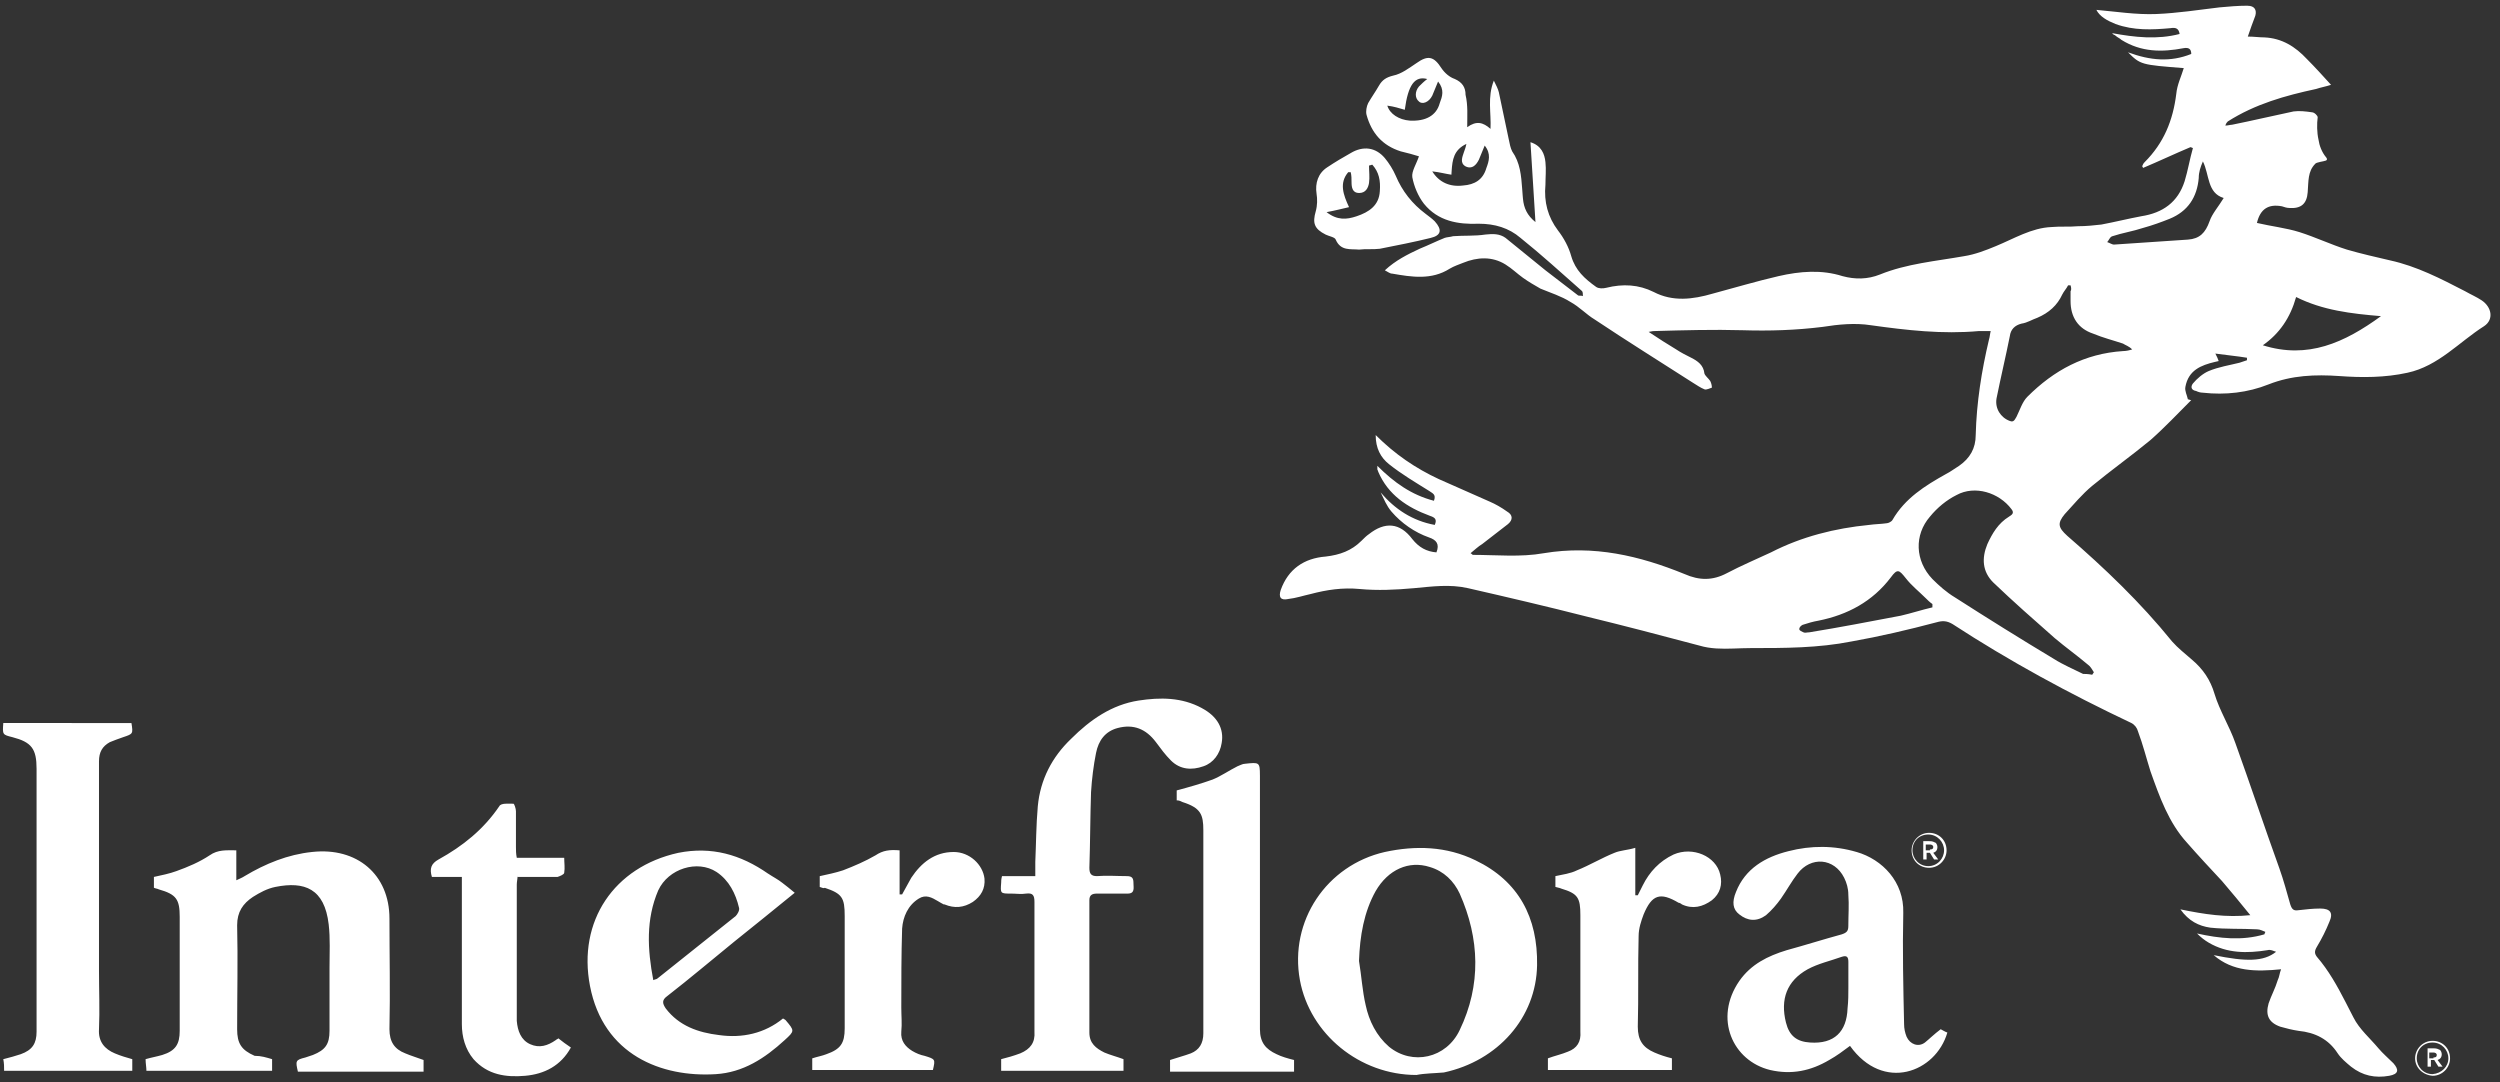<svg height="87" viewBox="0 0 201 87" width="201" xmlns="http://www.w3.org/2000/svg"><rect x="0" y="0" width="201" height="87" fill="#333333" stroke="none"/><path d="m180.724.465c.535 0 .736.334.602.803-.201.535-.402 1.07-.602 1.672.468 0 .937.067 1.338.067 1.405.067 2.476.736 3.412 1.739.669.669 1.271 1.338 1.941 2.074-.402.134-.803.201-1.205.334-2.475.535-4.884 1.204-7.093 2.609-.066.067-.133.134-.201.334.201 0 .402-.067.535-.067 1.673-.335 3.345-.736 4.951-1.07.469-.067 1.004 0 1.472.067.201 0 .468.268.468.401-.067.535-.067 1.204.067 1.806.066.468.268 1.003.602 1.405.067.067.134.201 0 .268-.133.067-.803.134-.869.268-.602.602-.535 1.405-.602 2.275-.067.937-.535 1.338-1.472 1.271-.201 0-.402-.067-.602-.134-1.071-.201-1.74.201-2.008 1.338 1.138.268 2.342.401 3.413.736 1.271.401 2.542 1.003 3.814 1.405 1.138.334 2.342.602 3.48.87 2.141.468 4.081 1.472 6.022 2.475.468.268.936.468 1.338.736.803.535 1.004 1.539.201 2.074-2.007 1.271-3.68 3.211-6.155 3.746-1.807.401-3.681.401-5.487.268-1.94-.134-3.814-.067-5.687.669-1.673.669-3.48.87-5.286.669-.201 0-.402-.067-.535-.134-.401-.067-.468-.334-.268-.602.335-.401.803-.803 1.271-1.003.803-.335 1.673-.468 2.476-.669.201-.067.401-.134.602-.201v-.201c-.802-.134-1.605-.201-2.542-.335.134.268.201.401.268.602l-.314.072c-1.093.262-2.119.658-2.363 2.002-.066.334.134.669.201 1.003l.06.01.146.046c.023.006.044.01.061.01-1.071 1.07-2.141 2.208-3.279 3.211l-1.165.932-2.354 1.815c-.391.305-.78.615-1.165.932-.803.669-1.472 1.472-2.208 2.275-.602.736-.535 1.07.201 1.739 3.011 2.609 5.888 5.352 8.431 8.496.469.535 1.071 1.003 1.606 1.472.87.736 1.472 1.606 1.807 2.743.402 1.338 1.205 2.609 1.673 3.947 1.204 3.345 2.342 6.756 3.547 10.101.334.936.602 1.94.869 2.876.134.402.268.535.669.468.602-.066 1.137-.133 1.739-.133.803 0 1.071.335.736 1.071-.268.669-.602 1.338-1.004 2.006-.201.335-.201.535 0 .803.953 1.104 1.643 2.358 2.296 3.622l.432.842c.072.14.144.28.216.419.468.936 1.338 1.672 2.007 2.475.335.401.803.802 1.205 1.204.468.535.401.869-.335 1.004-1.138.201-2.141 0-3.078-.736-.402-.335-.803-.669-1.071-1.071-.736-1.137-1.807-1.672-3.145-1.806-.468-.067-1.004-.201-1.472-.335-.936-.335-1.204-.936-.936-1.873.201-.602.535-1.204.736-1.874.134-.268.134-.535.268-.869-2.007.201-3.881.201-5.42-1.137 2.609.535 4.014.535 5.018-.268-.201-.067-.469-.201-.669-.134-1.673.268-3.278.268-4.751-.602-.335-.201-.602-.402-.936-.736 1.807.401 3.613.602 5.42.067 0-.067.067-.134.067-.201-.201-.066-.402-.201-.669-.201-1.271-.067-2.475 0-3.746-.133-.937-.134-1.74-.535-2.409-1.472 1.94.401 3.68.669 5.62.468-.802-1.004-1.539-1.873-2.275-2.743-.936-1.004-1.874-2.007-2.81-3.077-1.472-1.606-2.208-3.679-2.944-5.753-.335-1.07-.602-2.141-1.004-3.211-.067-.268-.268-.535-.535-.669-4.951-2.341-9.769-4.95-14.386-7.961-.468-.268-.803-.268-1.271-.134-2.275.602-4.55 1.137-6.825 1.539-2.677.535-5.42.535-8.096.535-.234 0-.468.006-.702.013l-.7.024c-.932.03-1.854.03-2.745-.238-3.011-.803-6.089-1.606-9.1-2.341-3.145-.803-6.29-1.539-9.501-2.274-1.472-.335-2.877-.134-4.349 0-1.472.134-2.944.201-4.35.067-1.405-.134-2.677.067-3.948.401-.602.134-1.204.335-1.807.401-.602.134-.803-.134-.602-.736.602-1.672 1.874-2.542 3.614-2.676 1.137-.134 2.074-.468 2.877-1.271.201-.201.401-.401.602-.535 1.272-1.003 2.476-.937 3.48.401.535.669 1.138 1.003 1.941 1.07.268-.669 0-1.003-.602-1.204-1.138-.401-2.208-1.137-3.011-2.074-.402-.468-.602-1.003-.87-1.539 1.137 1.338 2.542 2.275 4.349 2.609.201-.468 0-.602-.401-.736-1.807-.669-3.345-1.672-4.148-3.546 0-.067-.067-.134-.067-.201v-.268c1.338 1.338 2.743 2.341 4.55 2.81.201-.535-.134-.602-.402-.803-1.071-.669-2.208-1.338-3.212-2.141-.669-.535-1.071-1.271-1.071-2.341 1.539 1.539 3.212 2.676 5.085 3.546 1.338.602 2.744 1.204 4.082 1.806.468.201.936.468 1.405.803.468.268.468.669.067 1.003-.669.535-1.405 1.07-2.074 1.606-.335.201-.602.468-.937.736.134.067.134.134.201.134 1.874 0 3.814.201 5.687-.134 4.015-.669 7.695.201 11.308 1.672 1.205.535 2.275.535 3.412-.067s2.409-1.137 3.547-1.672c2.475-1.271 5.152-1.94 7.895-2.208.468-.067.936-.067 1.405-.134.134 0 .402-.134.469-.268 1.004-1.739 2.609-2.743 4.282-3.679.402-.201.737-.468 1.071-.669.87-.602 1.338-1.405 1.338-2.475.067-2.609.468-5.151 1.071-7.693.067-.201.067-.401.134-.669h-.937c-2.944.268-5.821-.067-8.698-.468-1.271-.201-2.609-.067-3.881.134-2.141.268-4.282.335-6.424.268-2.342-.067-4.751 0-7.093.067-.066 0-.133 0-.468.067.803.535 1.539 1.003 2.208 1.405.401.268.803.468 1.204.669.535.268 1.004.602 1.071 1.271.067.201.335.401.468.602.067.134.134.335.134.535l-.089.032-.19.07c-.126.043-.247.07-.323.032-.335-.134-.602-.334-.936-.535-2.609-1.672-5.286-3.345-7.895-5.084-.669-.401-1.205-1.003-1.941-1.405-.736-.468-1.606-.736-2.409-1.07-.468-.268-.936-.535-1.405-.87-.468-.334-.869-.736-1.405-1.07-1.071-.669-2.275-.602-3.412-.134-.335.134-.737.268-1.071.468-1.472.937-3.078.669-4.617.401-.201 0-.334-.134-.602-.268.869-.803 1.807-1.271 2.81-1.739.669-.268 1.338-.602 2.007-.87.201-.067.468-.067.669-.134.869-.067 1.739 0 2.609-.134.602-.067 1.138-.067 1.606.268 1.071.87 2.141 1.739 3.212 2.609.869.669 1.739 1.338 2.609 2.007.066.067.268 0 .401.067 0-.134 0-.334-.067-.401-1.672-1.472-3.278-2.943-4.951-4.281-.936-.803-2.074-1.137-3.345-1.137-1.673.067-3.279-.201-4.416-1.606-.469-.602-.803-1.405-.937-2.141-.067-.468.335-1.07.535-1.672-.401-.134-.936-.268-1.472-.401-1.472-.468-2.342-1.472-2.744-2.943-.067-.268 0-.669.134-.937.268-.468.602-.937.869-1.405.268-.468.602-.669 1.138-.803.669-.134 1.271-.602 1.874-1.003.936-.669 1.405-.535 2.007.401.268.401.669.736 1.071.87.602.268.87.669.87 1.271.201.87.133 1.672.133 2.609.737-.535 1.272-.401 1.874.134.067-1.271-.268-2.542.268-3.88.201.401.335.669.402.937.268 1.271.535 2.542.803 3.813.066.334.133.669.268.937.642.91.728 1.948.805 3.012l.04.534c.007.089.015.178.024.268.067.736.335 1.338 1.004 1.873-.134-2.208-.268-4.281-.402-6.422.87.268 1.138.937 1.205 1.606.066.602 0 1.204 0 1.806-.134 1.405.201 2.609 1.004 3.679.468.602.869 1.338 1.071 2.074.334 1.137 1.071 1.806 2.007 2.475.201.134.535.134.803.067 1.338-.334 2.609-.268 3.814.334 1.539.803 3.145.602 4.75.134 1.74-.468 3.547-1.003 5.286-1.405 1.74-.401 3.48-.535 5.153 0 1.004.268 2.007.268 3.011-.134 2.141-.87 4.483-1.07 6.758-1.472.87-.134 1.739-.468 2.542-.803 1.472-.602 2.877-1.472 4.483-1.539.736-.067 1.405 0 2.141-.067.669 0 1.271-.067 1.874-.134 1.071-.201 2.141-.468 3.212-.669 1.739-.268 2.944-1.137 3.48-2.81.268-.87.401-1.739.669-2.676-.067 0-.133-.067-.201-.067-1.271.535-2.543 1.137-3.814 1.672 0-.067-.067-.134-.067-.134.067-.134.067-.201.201-.334 1.539-1.539 2.275-3.345 2.542-5.486.067-.736.402-1.405.602-2.074-3.412-.268-3.48-.268-4.483-1.271 1.807.669 3.412.803 5.085.134 0-.401-.201-.535-.602-.468-1.74.334-3.412.334-5.018-.669l-.111-.09-.247-.155c-.04-.027-.077-.056-.111-.09-.067-.067-.201-.067-.268-.201 1.807.334 3.613.535 5.42.067-.067-.468-.335-.535-.736-.468-1.472.134-2.944.201-4.416-.334-.669-.268-1.272-.602-1.54-1.137 1.54.134 3.212.401 4.818.334 1.673-.067 3.412-.334 5.085-.535.736-.067 1.472-.134 2.275-.134zm-139.443 64.153c.067 0 .201.401.201.602v2.877c0 .267 0 .535.067.869h3.814c0 .401.067.803 0 1.204 0 .133-.335.268-.535.335h-3.212v-.134c0 .268-.067.535-.067.736v10.971c.067.803.335 1.539 1.071 1.873.736.335 1.405.134 2.074-.334.067-.067.134-.067.201-.134.335.268.602.468 1.004.736-.803 1.472-2.141 2.141-3.68 2.275-1.539.133-3.011-.067-4.149-1.338-.669-.802-.937-1.806-.937-2.809v-11.841h-2.409c-.201-.669-.067-1.071.535-1.405 1.94-1.07 3.613-2.408 4.884-4.281.134-.268.736-.201 1.137-.201zm154.298 19.066c.803 0 1.405.602 1.405 1.405 0 .736-.602 1.405-1.405 1.405-.803-.067-1.405-.669-1.405-1.405 0-.736.602-1.405 1.405-1.405zm-76.95-14.515c3.48 1.672 5.018 4.616 4.952 8.429-.067 4.215-3.145 7.693-7.494 8.629-.736.067-1.539.067-2.208.201-4.549 0-8.564-3.278-9.367-7.626-.87-4.75 2.141-9.232 6.825-10.302 2.476-.535 4.951-.468 7.293.669zm-56.874 1.071c.401.268.803.468 1.137.736.268.201.602.468 1.004.803-1.74 1.405-3.279 2.676-4.884 3.947-1.807 1.472-3.546 2.944-5.353 4.348-.468.334-.401.602-.134 1.004 1.071 1.405 2.61 1.94 4.282 2.141 1.873.268 3.68-.134 5.152-1.338.067.067.134.067.201.134.736.869.736.869-.067 1.605-1.606 1.472-3.346 2.609-5.554 2.743-4.349.268-9.033-1.539-10.104-7.091-1.004-5.218 1.94-9.566 7.093-10.703 2.676-.535 5.018.134 7.226 1.672zm133.823 13.579c-.736 0-1.271.535-1.271 1.271 0 .669.535 1.271 1.271 1.271.736-.066 1.271-.602 1.271-1.271 0-.669-.535-1.271-1.271-1.271zm-46.302-15.319c2.074.602 3.814 2.408 3.747 4.884-.067 3.011 0 6.021.066 8.964 0 .335.067.669.201 1.004.268.602.936.869 1.472.468.335-.268.736-.669 1.271-1.071.134.067.335.201.535.268-.936 3.211-5.152 4.816-7.828 1.071-.535.401-1.071.803-1.673 1.137-1.472.87-3.011 1.204-4.751.803-3.011-.736-4.549-4.148-2.475-7.158.936-1.338 2.275-2.006 3.814-2.475 1.472-.402 2.944-.87 4.416-1.271.402-.134.535-.268.535-.669 0-.87.067-1.673 0-2.542 0-.468-.133-.936-.334-1.338-.803-1.605-2.677-1.739-3.747-.334-.468.602-.87 1.338-1.338 2.007-.335.468-.736.936-1.204 1.338-.737.535-1.472.468-2.141-.067-.535-.401-.602-1.003-.268-1.806.736-1.873 2.342-2.81 4.215-3.278 1.807-.468 3.68-.468 5.487.067zm-47.977-6.159 0 20.408c0 1.071.469 1.605 1.338 2.007.402.201.87.334 1.405.468v.936h-9.97v-.936c.602-.201 1.137-.335 1.672-.535.669-.268 1.004-.803 1.004-1.605v-16.323c0-1.271-.201-1.806-1.673-2.275-.268-.134-.335-.134-.468-.134v-.803c1.004-.268 1.94-.535 2.877-.87.669-.268 1.338-.736 2.007-1.07.201-.067.402-.201.602-.201 1.156-.128 1.202-.134 1.204.932zm-82.299 6.025v2.408c.268-.133.468-.201.669-.335 1.673-1.003 3.479-1.739 5.42-1.94 3.613-.401 6.223 1.807 6.223 5.352 0 2.944.067 5.887 0 8.898 0 1.004.401 1.605 1.271 1.94.468.201.937.334 1.472.535v.936h-10.104c-.201-.87-.201-.936.602-1.138.201-.066.401-.133.602-.201 1.004-.401 1.338-.869 1.338-1.94v-5.084c0-1.137.067-2.341-.067-3.479-.335-2.876-1.94-3.478-4.282-3.01-.669.133-1.271.468-1.807.803-.803.535-1.271 1.204-1.271 2.274.067 2.81 0 5.552 0 8.362 0 1.137.335 1.672 1.405 2.141.535 0 .937.133 1.405.268v.936h-10.104c0-.268-.067-.602-.067-.936.468-.134.87-.201 1.338-.335 1.071-.334 1.405-.869 1.405-1.94v-9.165c0-1.405-.268-1.807-1.673-2.208-.134-.067-.268-.067-.401-.133v-.87c.602-.133 1.271-.268 1.807-.468.937-.335 1.874-.736 2.676-1.271.669-.468 1.338-.401 2.141-.401zm77.617-11.439c1.271.669 1.807 1.672 1.606 2.81-.134.87-.669 1.606-1.472 1.873-.936.334-1.874.268-2.609-.468-.468-.468-.803-.937-1.204-1.472-.803-1.07-1.807-1.472-3.078-1.137-1.004.268-1.539 1.003-1.739 2.007-.201 1.003-.335 2.074-.401 3.144-.067 2.007-.067 4.081-.134 6.087 0 .468.134.669.602.669.803-.066 1.606 0 2.409 0 .468 0 .535.201.535.602 0 .335.133.803-.469.803h-2.475c-.402 0-.602.133-.602.535v10.637c0 .869.535 1.271 1.204 1.605.469.201 1.004.335 1.54.535v.936h-9.836v-.936c.535-.134 1.004-.268 1.539-.468.803-.335 1.205-.87 1.138-1.739v-10.436c0-.535-.134-.736-.669-.669-.401.066-.803 0-1.204 0-.87 0-.87 0-.803-.87 0-.133 0-.268.067-.535h2.677v-1.137c.066-1.472.066-2.943.201-4.482.201-2.141 1.137-3.947 2.677-5.419 1.539-1.539 3.278-2.743 5.42-3.077 1.739-.268 3.48-.268 5.085.602zm-86.048 1.205c.134.87.134.87-.669 1.137-.401.134-.736.268-1.071.401-.602.334-.87.803-.87 1.539v16.858c0 1.539.067 3.144 0 4.683-.067 1.004.468 1.605 1.271 1.94.468.201.937.335 1.405.468v.936h-10.304c0-.334-0-.602-.067-.936.535-.133 1.004-.268 1.405-.401.937-.335 1.271-.87 1.271-1.807v-21.139c0-1.606-.401-2.141-1.94-2.542-.803-.201-.803-.201-.736-1.137zm120.909 10.034v3.813h.201c.134-.268.268-.535.402-.802.535-1.071 1.338-1.94 2.475-2.475 1.54-.669 3.413.133 3.747 1.605.201.803 0 1.539-.669 2.074-.736.535-1.539.736-2.409.334-.067-.066-.201-.133-.268-.133-1.472-.87-2.141-.669-2.81.936-.201.535-.402 1.137-.402 1.739-.067 2.408 0 4.884-.067 7.292 0 1.07.402 1.672 1.338 2.073.469.201.87.335 1.405.468v.936h-9.97v-.936c.535-.201 1.137-.334 1.606-.535.736-.268 1.071-.803 1.004-1.606v-9.365c0-1.405-.201-1.739-1.539-2.141-.134-.067-.268-.067-.468-.134v-.869c.602-.134 1.204-.201 1.739-.468 1.004-.402 2.007-1.004 3.011-1.405.469-.201 1.004-.201 1.673-.401zm-59.15.2v3.545h.201c.268-.468.469-.869.737-1.338.803-1.204 1.873-2.073 3.412-2.073 1.271 0 2.342 1.003 2.475 2.141.067.802-.268 1.405-.936 1.873-.736.468-1.472.535-2.275.201h-.066c-.079-.039-.157-.082-.234-.127l-.23-.136c-.496-.295-.981-.563-1.544-.205-.869.535-1.271 1.472-1.338 2.408-.066 2.141-.066 4.215-.066 6.355 0 .669.066 1.271 0 1.94-.067.736.334 1.204.869 1.539.335.201.669.334 1.004.401.869.268.869.268.669 1.137h-9.702v-.936c.401-.133.803-.201 1.137-.334 1.137-.402 1.472-.87 1.472-2.074v-9.031c0-1.472-.201-1.806-1.606-2.274-.067.066-.201 0-.401-.067v-.869c.602-.134 1.271-.268 1.874-.469.87-.334 1.807-.736 2.61-1.204.602-.401 1.137-.468 1.94-.401zm123.386 15.921c.201 0 .335.067.469.133.066.067.133.201.133.335 0 .268-.133.401-.335.468l.402.535h-.335l-.335-.535h-.268v.535h-.267v-1.472zm-.066.334h-.335v.469h.335v-.067c.201 0 .268-.067.268-.201 0-.134-.134-.201-.268-.201zm-85.046-12.977c-.937 1.672-1.271 3.613-1.338 5.619.201 1.204.268 2.408.535 3.546.268 1.271.87 2.475 1.874 3.345 1.874 1.539 4.617.936 5.687-1.338 1.74-3.612 1.606-7.358 0-10.97-.468-1.004-1.271-1.807-2.409-2.141-1.672-.535-3.345.201-4.349 1.94zm37.472 5.284c-.936.335-1.873.535-2.743 1.004-1.673.936-2.208 2.408-1.74 4.282.268 1.07.87 1.538 1.941 1.605 1.941.133 2.944-.869 3.011-2.743.066-.602.066-1.137.066-1.672v-2.073c0-.402-.133-.535-.535-.402zm-95.149-5.35c-1.004 2.341-.87 4.749-.401 7.225.134-.067.268-.067.335-.133 2.074-1.673 4.215-3.345 6.29-5.018.134-.133.335-.468.268-.669-.268-1.137-.803-2.208-1.807-2.876-1.539-1.004-3.881-.268-4.684 1.472zm102.174-4.617c.803 0 1.405.602 1.405 1.405 0 .736-.602 1.405-1.405 1.405-.803 0-1.405-.602-1.405-1.405 0-.736.602-1.405 1.405-1.405zm-.067.134c-.736 0-1.271.535-1.271 1.271 0 .669.535 1.271 1.271 1.271.736 0 1.271-.602 1.271-1.271 0-.669-.535-1.271-1.271-1.271zm.134.535c.201 0 .334.067.468.134.066.067.133.201.133.334 0 .268-.133.401-.334.468l.401.535h-.335l-.334-.535h-.268v.535h-.268v-1.472zm0 .268h-.335v.468h.335v-.067c.201 0 .268-.067.268-.201 0-.133-.134-.201-.268-.201zm2.141-28.097c-.803.401-1.539 1.003-2.141 1.739-1.271 1.472-1.204 3.546.201 5.017.535.535 1.138 1.07 1.807 1.472 2.609 1.672 5.286 3.345 7.962 4.95.737.468 1.54.803 2.342 1.204.133 0 .401 0 .736.067l.133-.201c-.133-.201-.268-.468-.468-.602-.87-.736-1.807-1.405-2.677-2.141-1.673-1.472-3.345-2.943-4.951-4.482-.87-.87-.936-1.94-.468-3.077.401-.87.869-1.672 1.739-2.208.201-.134.468-.268.201-.602-1.004-1.338-2.944-1.94-4.416-1.137zm-5.286 6.623c-1.472 1.94-3.48 3.01-5.821 3.479-.401.067-.869.201-1.271.335-.133.067-.268.201-.268.334 0 .134.201.201.335.268.133.067.268 0 .468 0 2.476-.401 4.885-.87 7.36-1.338.87-.201 1.673-.468 2.542-.669v-.268c-.201-.134-.401-.334-.535-.468-.535-.535-1.137-1.003-1.605-1.606-.535-.669-.669-.803-1.205-.067zm14.453-23.481h-.201c-.133.268-.335.468-.468.736-.402.87-1.071 1.472-2.008 1.873-.401.134-.802.401-1.271.468-.535.134-.869.468-.936 1.003-.335 1.672-.736 3.345-1.071 5.017-.134.803.335 1.539 1.071 1.806.335.134.401-.134.535-.334.268-.535.468-1.204.87-1.606 2.141-2.141 4.617-3.479 7.694-3.679.268 0 .535-.067.737-.134-.268-.268-.535-.334-.737-.468-.803-.268-1.606-.468-2.409-.803-1.204-.401-1.807-1.338-1.807-2.609v-.803c.067-.067.067-.268 0-.468zm18.133.937c-.469 1.672-1.338 2.943-2.677 3.88 3.613 1.137 6.557-.201 9.501-2.341-2.409-.201-4.684-.468-6.825-1.539zm-73.268-11.171c.335.401.669.937.87 1.405.535 1.271 1.338 2.275 2.408 3.077.268.201.535.401.737.602.602.669.535 1.137-.335 1.338-1.338.334-2.744.602-4.082.87-.535.067-1.137 0-1.672.067-.669-.067-1.472.134-1.874-.803-.067-.201-.535-.268-.803-.401-.936-.468-1.071-.937-.803-1.873.134-.468.134-1.003.067-1.405-.134-.87.133-1.672.869-2.141.602-.401 1.272-.803 1.874-1.137 1.004-.602 2.008-.468 2.744.401zm65.774.267c-.201.468-.335.87-.335 1.338-.133 1.539-.869 2.676-2.342 3.278-.669.268-1.405.535-2.141.736-.803.268-1.672.401-2.475.669-.201.067-.268.334-.402.468.201.067.402.201.535.201 2.007-.134 3.948-.268 5.955-.401.936-.067 1.405-.535 1.739-1.472.201-.602.736-1.204 1.138-1.873-1.338-.401-1.138-1.873-1.673-2.943zm-66.778.268-.061.01-.146.046c-.023.006-.044.01-.06.01 0 .468.066.937 0 1.405-.067.401-.268.803-.803.803s-.602-.468-.602-.87c0-.268 0-.535-.067-.803h-.201c-.736.87-.401 1.806.067 2.81-.602.134-1.071.268-1.807.401.869.669 1.606.602 2.409.334 1.004-.334 1.807-.87 1.873-2.007.067-.87-.066-1.539-.602-2.141zm7.561-1.673c-1.018.479-1.125 1.279-1.184 2.161l-.02.314c-.468-.067-.936-.201-1.539-.268.535.87 1.405 1.271 2.476 1.137.936-.067 1.606-.468 1.874-1.405.201-.535.401-1.137-.134-1.806-.201.468-.335.803-.468 1.137-.201.401-.535.803-1.071.535-.468-.268-.268-.736-.134-1.137.067-.201.134-.334.201-.669zm-4.952-2.743c-.468-.134-.869-.268-1.405-.334.201.669.936 1.137 1.807 1.204 1.271.067 2.141-.401 2.409-1.405.201-.535.401-1.07-.134-1.739-.201.468-.334.803-.468 1.137-.268.535-.803.736-1.071.468-.335-.268-.335-.803 0-1.204.201-.201.402-.401.669-.602-1.004-.268-1.54.468-1.807 2.475z" fill="#fff"/></svg>